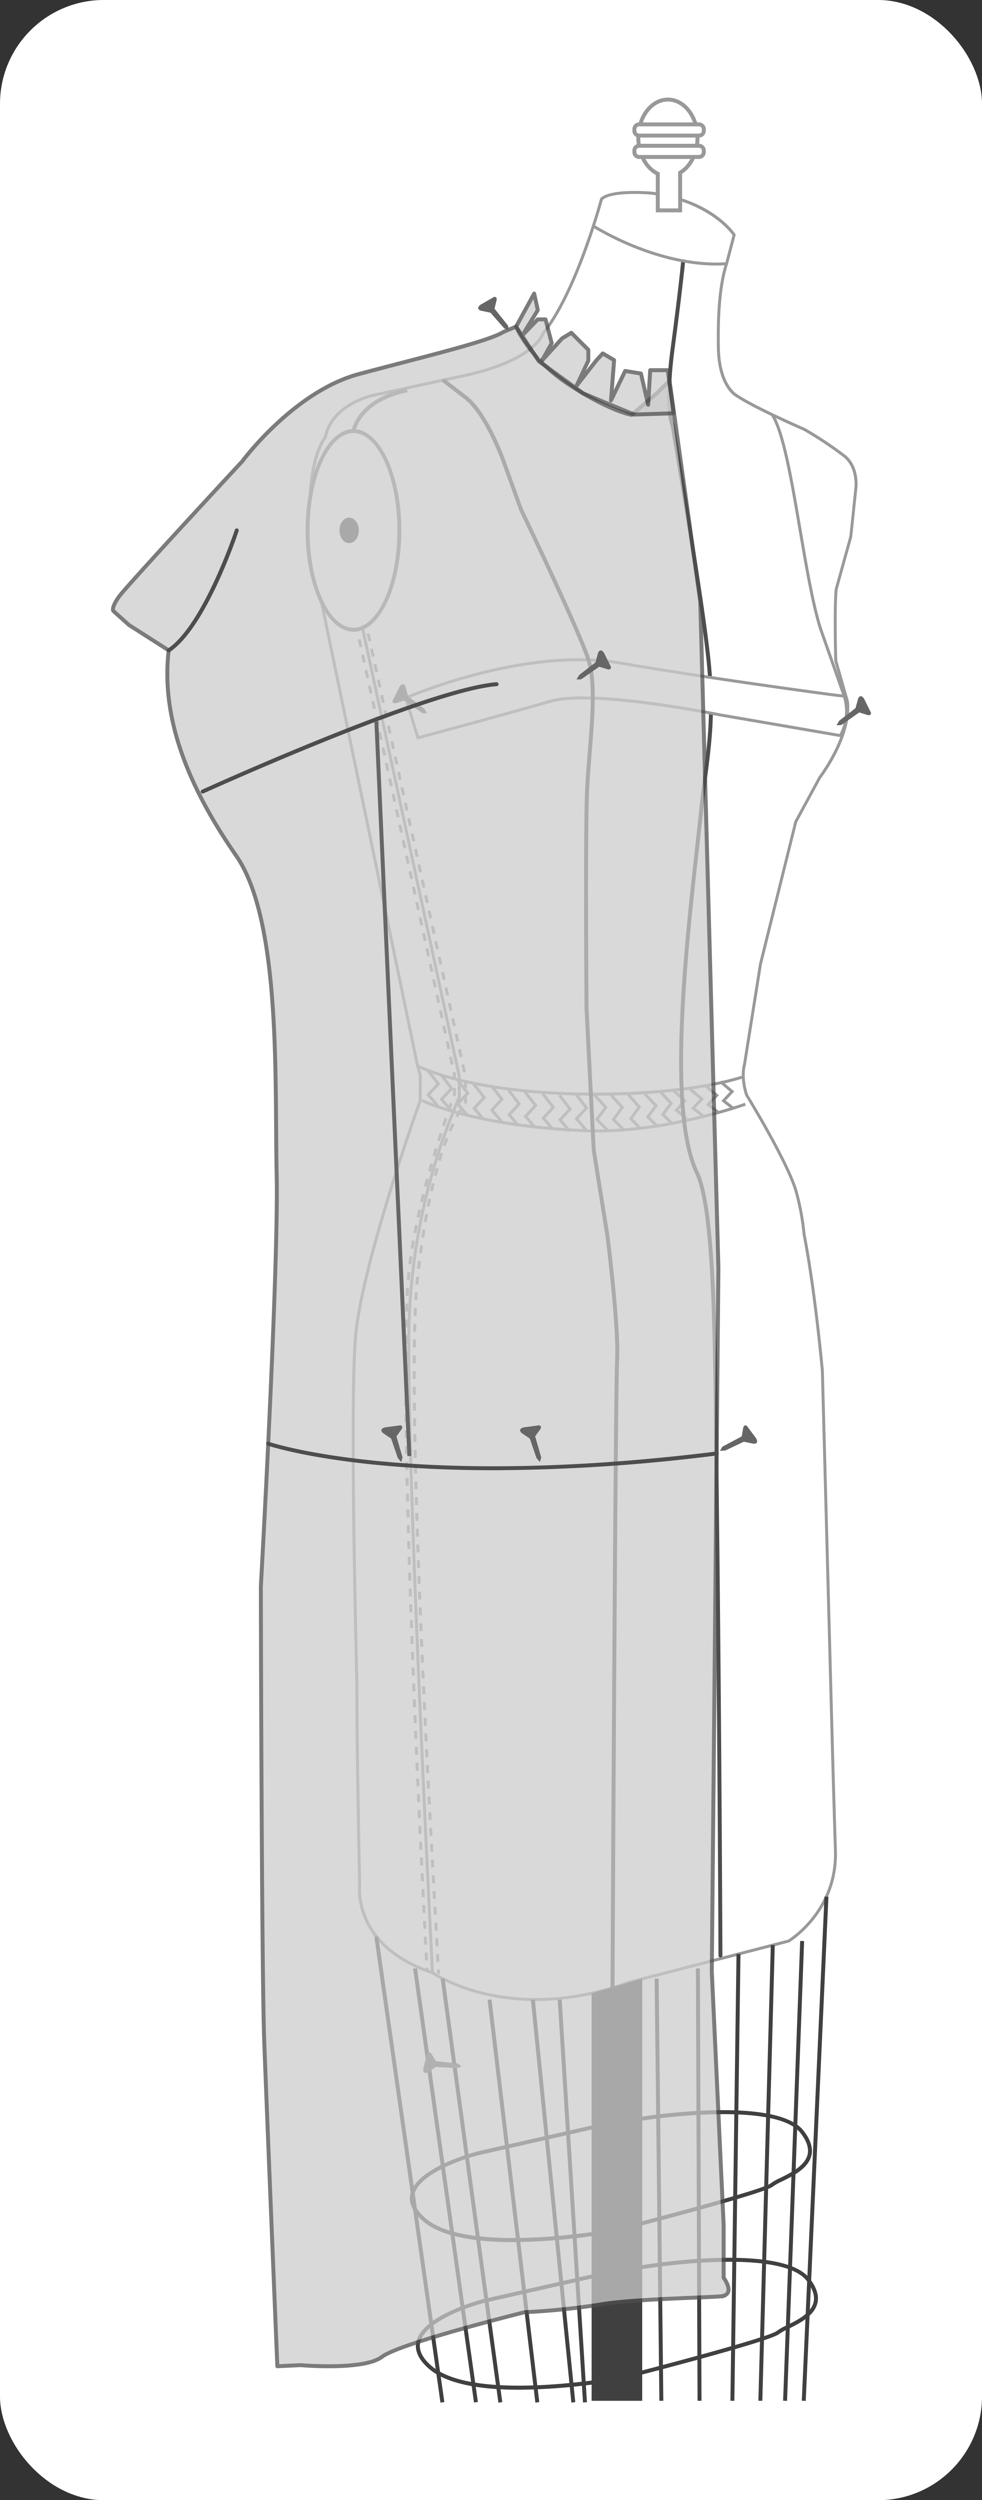 <svg xmlns="http://www.w3.org/2000/svg" width="229.731" height="584.57" viewBox="0 0 229.731 584.57">
  <rect x="0" y="0" width="229.731" height="584.57" fill="#333333" stroke="none"/>
  <g id="Grupo_56001" data-name="Grupo 56001" transform="translate(-950.115 -6983.955)">
    <rect id="Rectángulo_10030" data-name="Rectángulo 10030" width="229.731" height="584.57" rx="24.296" transform="translate(950.115 6983.955)" fill="#fff"/>
    <g id="Grupo_56000" data-name="Grupo 56000" transform="translate(976.076 7006.767)">
      <g id="Grupo_55981" data-name="Grupo 55981" transform="translate(46.199 21.836)">
        <path id="Trazado_107971" data-name="Trazado 107971" d="M1153.608,7094.28a85.221,85.221,0,0,0-9.469-6.3s-11.424-4.943-15.725-7.825c0,0-4.179-2.022-4.355-11.166s.525-15.475,1.93-19.782l1.753-6.683s-5.086-7.913-19.291-9.759c0,0-9.557-.88-11.75,1.406,0,0-5.787,21.717-13.679,31.388,0,0-1.666,6.419-19.2,10.023l-20.695,4.484s-9.557,2.023-11.048,9.848c0,0-5.787,6.242-2.631,29.453l.877,4.749,23.358,112.7.624,2.141v5.977s-13.059,36.224-15.021,54.061c-1.244,11.3-.508,53.109.2,82.217-.04,14.93.644,47.19.644,47.19s-1.944,14.157,17.039,20.432c0,0,17.536,12.548,46.01,2.252l37.323-9.652a24.481,24.481,0,0,0,10.94-21.075c-.442-14.254-.687-23.413-.688-23.479l-2.368-88.812s-1.652-18.423-4.28-31.906a58.469,58.469,0,0,0-1.966-10.386c-2.322-7.289-11.489-22.169-11.489-22.169s-1.356-3.929-.489-7.085l3.748-23.524,8.243-33.237,5.621-10.364s7.433-9.691,6.481-17.777l-2.735-9.513s-.23-8.1-.072-13.672c.038-1.2.1-2.264.178-3.082l3.39-12.191.05-.472.021-.073.64-6.016h-.016l.474-4.46S1157,7097.094,1153.608,7094.28Z" transform="translate(-1028.151 -7032.249)" fill="#fff"/>
        <path id="Trazado_107972" data-name="Trazado 107972" d="M1081.341,7455.429c-14.757,0-23.645-5.825-24.363-6.315-18.985-6.3-17.246-20.646-17.227-20.791-.01-.269-.685-32.38-.647-47.145-.761-31.408-1.412-71.183-.2-82.254,1.907-17.343,14.429-52.437,15.019-54.084v-5.864l-.61-2.093-23.365-112.726-.878-4.755c-3-22.036,1.967-28.857,2.648-29.674,1.574-7.884,11.2-10.01,11.3-10.03l20.692-4.482c17.04-3.5,18.924-9.712,18.941-9.774l.067-.13c7.754-9.5,13.554-31.042,13.613-31.258l.084-.151c2.282-2.379,11.635-1.55,12.032-1.512,14.215,1.848,19.34,9.589,19.551,9.917l.082.129-1.792,6.828c-1.461,4.487-2.086,10.921-1.918,19.689s4.121,10.841,4.161,10.86c4.264,2.855,15.6,7.769,15.71,7.819a85.839,85.839,0,0,1,9.554,6.352c3.5,2.907,2.728,7.963,2.693,8.178l-1.166,11-3.4,12.248c-.067.7-.126,1.727-.166,3-.151,5.29.053,12.957.071,13.607l2.722,9.469c.969,8.188-6.232,17.685-6.539,18.085l-5.57,10.279-8.233,33.2-3.743,23.5c-.836,3.054.462,6.879.475,6.918.059.08,9.183,14.93,11.491,22.176a58.4,58.4,0,0,1,1.98,10.451c2.6,13.319,4.264,31.73,4.28,31.915l2.37,88.834c.009.36.253,9.452.688,23.479.445,14.344-10.994,21.314-11.109,21.383l-.091.038-37.323,9.651A64.148,64.148,0,0,1,1081.341,7455.429Zm1.965-389.732c-.258.792-2.73,6.762-19.446,10.2l-20.69,4.482c-.1.021-9.351,2.071-10.781,9.574l-.018.1-.068.073c-.056.063-5.63,6.471-2.542,29.173l.874,4.731,23.356,112.69.631,2.211-.02,6.093c-.13.361-13.067,36.389-15,53.981-1.214,11.033-.562,50.774.2,82.171-.039,14.764.636,46.868.644,47.191-.022.193-1.669,14,16.8,20.108l.092.048c.174.124,17.734,12.315,45.691,2.207l37.3-9.648c.734-.46,11.149-7.238,10.729-20.74-.435-14.027-.678-23.12-.687-23.472l-2.37-88.823c-.015-.16-1.678-18.537-4.273-31.848a57.823,57.823,0,0,0-1.956-10.347c-2.281-7.165-11.361-21.943-11.453-22.093-.09-.233-1.413-4.136-.529-7.357l3.741-23.487,8.281-33.35,5.621-10.364c.1-.142,7.365-9.72,6.441-17.571l-2.737-9.543c0-.081-.229-8.171-.072-13.691.041-1.289.1-2.335.18-3.107l3.4-12.25.071-.545.588-5.574h0l.025-.384.474-4.461c.01-.066.745-4.9-2.449-7.55h0a85.7,85.7,0,0,0-9.421-6.267c-.433-.185-11.469-4.971-15.746-7.838-.136-.062-4.331-2.2-4.509-11.448-.17-8.846.466-15.354,1.946-19.9l1.707-6.508c-.717-1-6.057-7.8-18.959-9.481-2.571-.236-9.591-.469-11.395,1.243C1096.561,7035.868,1090.873,7056.372,1083.306,7065.7Z" transform="translate(-1028.123 -7032.22)" fill="#999"/>
      </g>
      <path id="Trazado_107973" data-name="Trazado 107973" d="M1097.369,7260.3c-.71,0-1.426,0-2.157-.012-27.86-.291-39.558-6.58-39.673-6.644l.336-.606c.114.062,11.688,6.267,39.344,6.556,24.484.227,36.105-3.9,36.22-3.942l.239.65C1131.565,7256.34,1120.509,7260.3,1097.369,7260.3Z" transform="translate(-983.979 -7026.938)" fill="#999"/>
      <path id="Trazado_107974" data-name="Trazado 107974" d="M1097.906,7269.553q-1.31,0-2.616-.049c-26.079-1-38.458-7.021-38.58-7.082l.309-.622c.121.061,12.388,6.02,38.3,7.01,17.975.691,36.853-6.116,37.041-6.186l.238.652C1132.415,7263.343,1115.182,7269.553,1097.906,7269.553Z" transform="translate(-984.067 -7027.594)" fill="#999"/>
      <path id="Trazado_107975" data-name="Trazado 107975" d="M1103.208,7269.139l-2.677-2.678,2.088-2.864-2.625-2.85.51-.47,3.01,3.27-2.074,2.844,2.257,2.256Z" transform="translate(-987.312 -7027.48)" fill="#999"/>
      <path id="Trazado_107976" data-name="Trazado 107976" d="M1107.391,7269.139l-2.677-2.678,2.088-2.864-2.625-2.85.51-.47,3.01,3.27-2.074,2.844,2.258,2.256Z" transform="translate(-987.625 -7027.48)" fill="#999"/>
      <path id="Trazado_107977" data-name="Trazado 107977" d="M1111.652,7268.888l-2.5-2.6,1.946-2.782-2.445-2.768.52-.459,2.807,3.176-1.933,2.764,2.1,2.19Z" transform="translate(-987.961 -7027.48)" fill="#999"/>
      <path id="Trazado_107978" data-name="Trazado 107978" d="M1115.908,7268.313l-2.5-2.46,1.938-2.611-2.416-2.576.506-.475,2.812,3-1.923,2.591,2.074,2.037Z" transform="translate(-988.281 -7027.474)" fill="#999"/>
      <path id="Trazado_107979" data-name="Trazado 107979" d="M1119.717,7267.673l-2.5-2.461,1.938-2.61-2.416-2.577.506-.475,2.813,3-1.923,2.591,2.074,2.038Z" transform="translate(-988.567 -7027.426)" fill="#999"/>
      <path id="Trazado_107980" data-name="Trazado 107980" d="M1080.794,7268.065l-2.417-2.849,2.353-2.544-2.329-2.986.547-.426,2.692,3.451-2.336,2.526,2.02,2.381Z" transform="translate(-985.691 -7027.404)" fill="#999"/>
      <path id="Trazado_107981" data-name="Trazado 107981" d="M1084.956,7268.481l-2.417-2.85,2.353-2.542-2.329-2.987.547-.426,2.691,3.451-2.336,2.525,2.02,2.381Z" transform="translate(-986.003 -7027.435)" fill="#999"/>
      <path id="Trazado_107982" data-name="Trazado 107982" d="M1089.438,7268.929l-2.417-2.849,2.353-2.544-2.329-2.986.547-.426,2.692,3.45-2.336,2.525,2.02,2.381Z" transform="translate(-986.339 -7027.469)" fill="#999"/>
      <path id="Trazado_107983" data-name="Trazado 107983" d="M1067.785,7265.329l-2.417-2.85,2.353-2.543-2.329-2.986.547-.426,2.691,3.451-2.336,2.525,2.02,2.381Z" transform="translate(-984.716 -7027.199)" fill="#999"/>
      <path id="Trazado_107984" data-name="Trazado 107984" d="M1063.711,7264.159l-2.417-2.849,2.353-2.544-2.329-2.986.547-.427,2.691,3.451-2.336,2.526,2.02,2.381Z" transform="translate(-984.411 -7027.111)" fill="#999"/>
      <path id="Trazado_107985" data-name="Trazado 107985" d="M1060.349,7263.012l-2.417-2.849,2.353-2.543-2.329-2.986.547-.427,2.692,3.451-2.336,2.525,2.02,2.381Z" transform="translate(-984.159 -7027.025)" fill="#999"/>
      <path id="Trazado_107986" data-name="Trazado 107986" d="M1071.947,7266.443l-2.417-2.849,2.353-2.543-2.329-2.986.547-.426,2.691,3.451-2.336,2.525,2.02,2.381Z" transform="translate(-985.028 -7027.282)" fill="#999"/>
      <path id="Trazado_107987" data-name="Trazado 107987" d="M1076.429,7266.892l-2.417-2.85,2.353-2.543-2.329-2.987.547-.426,2.692,3.451-2.336,2.526,2.02,2.381Z" transform="translate(-985.364 -7027.316)" fill="#999"/>
      <path id="Trazado_107988" data-name="Trazado 107988" d="M1093.68,7269.353l-2.417-2.849,2.353-2.544-2.329-2.987.547-.426,2.691,3.45-2.336,2.526,2.019,2.381Z" transform="translate(-986.657 -7027.5)" fill="#999"/>
      <path id="Trazado_107989" data-name="Trazado 107989" d="M1097.833,7269.085l-2.417-2.849,2.353-2.543-2.329-2.987.547-.426,2.691,3.451-2.336,2.525,2.02,2.381Z" transform="translate(-986.968 -7027.48)" fill="#999"/>
      <path id="Trazado_107990" data-name="Trazado 107990" d="M1127.524,7265.823l-2.683-2.1,2.021-2.165-2.445-2.073.449-.529,3,2.545-2,2.143,2.085,1.629Z" transform="translate(-989.143 -7027.381)" fill="#999"/>
      <path id="Trazado_107991" data-name="Trazado 107991" d="M1131.313,7264.894l-2.682-2.1,2.021-2.164-2.445-2.073.449-.529,3,2.544-2,2.143,2.085,1.628Z" transform="translate(-989.427 -7027.312)" fill="#999"/>
      <path id="Trazado_107992" data-name="Trazado 107992" d="M1135.185,7263.936l-2.683-2.1,2.021-2.164-2.445-2.073.449-.53,3,2.545-2,2.143,2.085,1.627Z" transform="translate(-989.717 -7027.24)" fill="#999"/>
      <path id="Trazado_107993" data-name="Trazado 107993" d="M1123.191,7266.367l-2.556-2.145,1.937-2.229-2.359-2.149.467-.513,2.861,2.606-1.919,2.207,2.016,1.691Z" transform="translate(-988.827 -7027.409)" fill="#999"/>
      <path id="Trazado_107994" data-name="Trazado 107994" d="M1057.646,7456.44c-.063-1.217-6.275-122.141-5.471-151.895a145.224,145.224,0,0,1,11.743-52.9v-4.769l-24.37-112.836.678-.146,24.378,112.909.007,5-.034.071a144.168,144.168,0,0,0-11.709,52.686c-.8,29.729,5.407,150.624,5.47,151.841Z" transform="translate(-982.781 -7018.006)" fill="#999"/>
      <g id="Grupo_55982" data-name="Grupo 55982" transform="translate(55.577 116.615)">
        <rect id="Rectángulo_10031" data-name="Rectángulo 10031" width="0.694" height="0.925" transform="translate(0 0.148) rotate(-12.325)" fill="#999"/>
        <path id="Trazado_107995" data-name="Trazado 107995" d="M1056.21,7453.87l-.1-1.853.693-.036.1,1.853Zm-.2-3.707-.1-1.852.693-.036.1,1.852Zm-.193-3.7-.094-1.851.693-.035.094,1.85Zm-.188-3.7-.093-1.851.693-.034.094,1.851Zm-.186-3.7-.093-1.85.693-.034.093,1.85Zm-.183-3.7-.092-1.85.693-.034.092,1.85Zm-.181-3.7-.089-1.85.693-.034.089,1.85Zm-.178-3.7-.088-1.85.693-.033.088,1.85Zm-.176-3.7-.087-1.85.693-.032.087,1.85Zm-.173-3.7-.085-1.85.693-.032.085,1.85Zm-.17-3.7L1054.3,7415l.693-.03.084,1.849Zm-.167-3.7-.083-1.851.693-.03.083,1.849Zm-.166-3.7-.081-1.85.693-.03.081,1.85Zm-.162-3.7-.08-1.851.693-.029.079,1.85Zm-.16-3.7-.079-1.85.693-.028.079,1.85Zm-.156-3.7-.077-1.85.693-.028.077,1.85Zm-.153-3.7-.076-1.85.693-.028.076,1.851Zm-.15-3.7-.074-1.851.693-.026.074,1.85Zm-.147-3.7-.073-1.851.693-.027.073,1.851Zm-.144-3.7-.07-1.851.693-.026.07,1.851Zm-.14-3.7-.068-1.85.693-.025.068,1.85Zm-.137-3.7-.066-1.85.694-.025.066,1.85Zm-.131-3.707-.065-1.854.694-.024.064,1.855Zm-.128-3.708-.063-1.851.694-.024.063,1.851Zm-.124-3.7-.06-1.848.694-.022.06,1.847Zm-.118-3.692-.057-1.844.694-.021.057,1.844Zm-.113-3.7-.055-1.852.694-.02.055,1.85Zm-.108-3.7-.052-1.851.694-.019.052,1.851Zm-.1-3.7-.049-1.851.694-.019.049,1.851Zm-.1-3.7-.045-1.852.694-.017.045,1.85Zm-.088-3.7-.042-1.852.694-.015.042,1.85Zm-.081-3.7-.038-1.852.694-.014.038,1.852Zm-.073-3.7-.033-1.853.694-.011.033,1.852Zm-.064-3.7-.027-1.853.694-.01.027,1.851Zm-.053-3.7-.022-1.853.694-.008.022,1.851Zm-.041-3.7-.015-1.853.694-.006.015,1.851Zm-.027-3.706-.008-1.853.694,0,.008,1.851Zm.682-3.7h-.694l0-1.853.694,0Zm.007-3.7-.694,0,.012-1.852.694.005Zm.031-3.7-.694-.006.026-1.853.694.01Zm.059-3.7-.694-.013q.019-.946.043-1.853l.694.018Q1052.157,7304.871,1052.137,7305.812Zm.1-3.7-.694-.021q.031-.95.067-1.852l.693.027Q1052.264,7301.169,1052.235,7302.116Zm.146-3.691-.693-.034q.047-.96.1-1.852l.693.042Q1052.427,7297.468,1052.381,7298.425Zm.233-3.683-.691-.058c.051-.612.11-1.23.176-1.851l.69.072Q1052.69,7293.831,1052.614,7294.742Zm.388-3.668-.688-.086c.078-.611.16-1.226.25-1.842l.686.1Q1053.118,7290.162,1053,7291.073Zm.528-3.655-.685-.11q.148-.914.311-1.831l.683.121Q1053.677,7286.509,1053.53,7287.418Zm.643-3.641-.681-.13q.174-.911.361-1.821l.679.139C1054.409,7282.567,1054.288,7283.173,1054.173,7283.777Zm.74-3.619-.678-.148q.2-.907.4-1.807l.676.156Q1055.109,7279.253,1054.913,7280.158Zm.823-3.6-.674-.163q.218-.907.442-1.8l.672.168Q1055.954,7275.654,1055.736,7276.559Zm.9-3.588-.672-.175q.236-.906.476-1.793l.669.181Q1056.87,7272.066,1056.635,7272.971Zm.964-3.57-.669-.188q.254-.907.507-1.784l.667.191Q1057.852,7268.5,1057.6,7269.4Zm1.024-3.556-.664-.2q.269-.908.535-1.778l.663.2Q1058.893,7264.938,1058.623,7265.845Zm1.081-3.54-.661-.208q.287-.913.562-1.769l.66.214Q1059.991,7261.394,1059.7,7262.305Zm1.137-3.523-.659-.216c.2-.619.4-1.208.589-1.761l.657.222Q1061.147,7257.854,1060.84,7258.782Zm1.19-3.507-.655-.228c.23-.661.438-1.248.619-1.752l.654.235C1062.467,7254.032,1062.259,7254.617,1062.03,7255.275Zm1.254-3.486-.65-.243.11-.292v-1.417h.694l-.023,1.6Zm.154-3.8h-.694v-1.246l-.121-.517.678-.148.129.591Zm-1.21-3.572-.4-1.807.678-.148.395,1.808Zm-.791-3.615-.395-1.808.677-.148.395,1.808Zm-.791-3.615-.4-1.808.677-.149.395,1.809Zm-.791-3.615-.4-1.81.678-.148.4,1.808Zm-.791-3.617-.4-1.808.678-.147.4,1.807Zm-.79-3.615-.395-1.807.677-.148.4,1.808Zm-.791-3.615-.395-1.808.677-.148.4,1.808Zm-.79-3.616-.4-1.808.678-.147.395,1.807Zm-.791-3.615-.4-1.809.678-.148.395,1.808Zm-.791-3.616-.4-1.808.677-.148.395,1.808Zm-.791-3.615-.4-1.808.677-.148.4,1.809Zm-.79-3.616-.4-1.808.677-.148.4,1.808Zm-.791-3.615-.4-1.808.678-.147.4,1.807Zm-.791-3.615-.4-1.809.678-.148.4,1.808Zm-.791-3.617-.4-1.808.677-.148.4,1.808Zm-.79-3.615-.4-1.807.677-.148.4,1.808Zm-.791-3.615-.4-1.808.678-.148.4,1.808Zm-.791-3.615-.4-1.809.678-.147.4,1.808Zm-.791-3.616-.4-1.808.677-.149.4,1.808Zm-.79-3.616-.4-1.808.677-.148.4,1.808Zm-.791-3.615-.4-1.808.678-.148.4,1.808Zm-.791-3.616-.4-1.808.678-.148.4,1.808Zm-.791-3.615-.4-1.808.677-.148.4,1.807Zm-.791-3.615-.4-1.807.677-.149.4,1.808Zm-.79-3.616-.4-1.809.677-.148.4,1.809Zm-.791-3.616-.4-1.808.677-.148.4,1.808Zm-.791-3.615-.4-1.808.677-.148.4,1.808Zm-.791-3.615-.395-1.808.677-.148.4,1.807Zm-.79-3.616-.4-1.807.677-.149.4,1.808Zm-.791-3.616-.4-1.808.677-.148.395,1.808Z" transform="translate(-1038.31 -7134.9)" fill="#999"/>
        <rect id="Rectángulo_10032" data-name="Rectángulo 10032" width="0.694" height="0.921" transform="translate(17.99 320.659) rotate(-3.093)" fill="#999"/>
      </g>
      <g id="Grupo_55983" data-name="Grupo 55983" transform="translate(57.645 115.362)">
        <rect id="Rectángulo_10033" data-name="Rectángulo 10033" width="0.694" height="0.925" transform="matrix(0.977, -0.214, 0.214, 0.977, 0, 0.149)" fill="#999"/>
        <path id="Trazado_107996" data-name="Trazado 107996" d="M1059.049,7454.127l-.1-1.846.693-.038.1,1.846Zm-.2-3.69-.1-1.843.693-.04.1,1.843Zm-.207-3.686-.1-1.842.693-.04.1,1.842Zm-.207-3.686-.1-1.843.693-.038.1,1.84Zm-.206-3.685-.1-1.841.693-.038.1,1.841Zm-.2-3.682-.1-1.841.693-.039.1,1.843Zm-.2-3.683-.1-1.841.693-.038.1,1.841Zm-.2-3.683-.1-1.842.694-.038.1,1.841Zm-.2-3.685-.1-1.842.693-.036.1,1.84Zm-.2-3.682-.1-1.842.693-.036.1,1.842Zm-.193-3.683-.1-1.841.693-.036.1,1.841Zm-.191-3.682-.1-1.841.693-.036.1,1.841Zm-.189-3.682-.093-1.843.693-.034.094,1.842Zm-.185-3.685-.092-1.84.693-.035.092,1.841Zm-.183-3.682-.09-1.841.693-.035.09,1.842Zm-.18-3.683-.088-1.842.693-.033.088,1.841Zm-.177-3.683-.086-1.842.693-.033.086,1.843Zm-.172-3.683-.085-1.842.693-.032.085,1.841Zm-.168-3.684-.084-1.843.693-.031.084,1.841Zm-.167-3.684-.081-1.842.693-.03.081,1.841Zm-.162-3.685-.08-1.841.693-.028.08,1.841Zm-.157-3.683-.077-1.843.693-.029.077,1.842Zm-.154-3.69-.075-1.848.693-.027.075,1.846Zm-.148-3.69-.073-1.844.693-.027.073,1.842Zm-.143-3.685-.068-1.773.69-.092.07,1.838Zm-.139-3.676-.067-1.836.694-.025.067,1.836Zm-.131-3.678-.065-1.844.694-.023.064,1.841Zm-.128-3.685-.06-1.844.694-.021.06,1.842Zm-.119-3.686-.057-1.842.694-.022.057,1.842Zm-.112-3.685-.054-1.844.694-.02.054,1.842Zm-.105-3.686-.049-1.844.694-.019.049,1.842Zm-.1-3.687-.044-1.844.694-.016.044,1.842Zm-.086-3.687-.04-1.844.694-.014.04,1.842Zm-.076-3.687-.034-1.844.694-.013.034,1.844Zm-.065-3.687-.028-1.844.694-.01.028,1.843Zm-.051-3.689-.019-1.844.694-.007.019,1.845Zm-.036-3.689-.01-1.845.694,0,.01,1.842Zm-.017-3.688v-1.846l.694,0v1.841Zm.7-3.685-.694,0,.012-1.844.694.005Zm.031-3.683-.694-.007q.011-.938.027-1.846l.694.013Q1054.233,7309.49,1054.222,7310.425Zm.063-3.683-.694-.014q.021-.939.046-1.844l.694.02Q1054.3,7305.807,1054.285,7306.743Zm.1-3.677-.694-.025q.035-.946.074-1.844l.693.031Q1054.422,7302.121,1054.389,7303.065Zm.163-3.675-.693-.038q.053-.955.113-1.844l.693.047Q1054.6,7298.44,1054.552,7299.39Zm.252-3.665-.691-.059q.079-.923.168-1.751l.621-.014.079.011C1054.913,7294.537,1054.857,7295.116,1054.8,7295.725Zm.385-3.652-.689-.082q.108-.929.222-1.832l.688.086Q1055.3,7291.146,1055.189,7292.073Zm.458-3.65-.688-.092q.125-.929.254-1.828l.686.1Q1055.771,7287.5,1055.647,7288.423Zm.522-3.642-.686-.1q.142-.927.289-1.822l.684.112Q1056.311,7283.858,1056.169,7284.781Zm.595-3.628-.684-.119q.162-.927.328-1.815l.683.125Q1056.925,7280.232,1056.764,7281.153Zm.674-3.612-.681-.135q.185-.926.372-1.809l.678.145Q1057.621,7276.622,1057.438,7277.541Zm.764-3.594-.677-.154q.21-.924.423-1.8l.673.164Q1058.41,7273.029,1058.2,7273.947Zm.868-3.567-.671-.174q.239-.923.481-1.785l.668.188Q1059.308,7269.465,1059.07,7270.38Zm.99-3.533-.664-.2q.277-.918.553-1.764l.659.215Q1060.336,7265.935,1060.06,7266.848Zm1.137-3.485-.654-.231q.325-.919.641-1.736l.647.25Q1061.518,7262.454,1061.2,7263.363Zm1.32-3.413-.638-.27q.391-.923.758-1.694l.627.3C1063.023,7258.791,1062.774,7259.344,1062.517,7259.95Zm1.566-3.3-.611-.329c.312-.58.626-1.122.937-1.612l.586.371C1064.693,7255.56,1064.386,7256.088,1064.083,7256.654Zm2-3.062-.325-.242h-.27v-1.762h.694v1.9Zm.1-3.846h-.694V7247.9h.694Zm-.917-3.585-.4-1.8.678-.148.4,1.8Zm-.791-3.6-.4-1.8.678-.148.4,1.8Zm-.791-3.6-.4-1.8.678-.147.4,1.8Zm-.791-3.6-.4-1.8.678-.148.4,1.8Zm-.791-3.6-.4-1.8.677-.148.4,1.8Zm-.791-3.6-.4-1.8.677-.148.4,1.8Zm-.791-3.6-.4-1.8.677-.148.4,1.8Zm-.792-3.6-.4-1.8.677-.149.4,1.8Zm-.791-3.6-.4-1.8.677-.148.4,1.8Zm-.791-3.6-.4-1.8.677-.147.4,1.8Zm-.791-3.6-.4-1.8.677-.149.4,1.8Zm-.791-3.6-.4-1.8.677-.148.4,1.8Zm-.791-3.6-.4-1.8.677-.148.4,1.8Zm-.791-3.6-.395-1.8.677-.147.395,1.8Zm-.791-3.6-.395-1.8.677-.148.4,1.8Zm-.791-3.6-.4-1.8.677-.148.395,1.8Zm-.791-3.6-.4-1.8.678-.148.4,1.8Zm-.791-3.6-.4-1.8.678-.148.395,1.8Zm-.791-3.6-.4-1.8.678-.149.4,1.8Zm-.792-3.6-.4-1.8.678-.148.4,1.8Zm-.791-3.6-.395-1.8.678-.148.4,1.8Zm-.791-3.6-.4-1.8.678-.148.4,1.8Zm-.791-3.6-.395-1.8.677-.148.4,1.8Zm-.79-3.6-.4-1.8.677-.148.4,1.8Zm-.791-3.6-.4-1.8.677-.148.4,1.8Zm-.792-3.6-.4-1.8.677-.148.4,1.8Zm-.791-3.6-.4-1.8.677-.149.4,1.8Zm-.791-3.6-.4-1.8.677-.148.4,1.8Zm-.791-3.6-.4-1.8.678-.148.4,1.8Zm-.791-3.6-.4-1.8.678-.148.4,1.8Zm-.791-3.6-.4-1.8.678-.148.4,1.8Z" transform="translate(-1040.544 -7133.545)" fill="#999"/>
        <path id="Trazado_107997" data-name="Trazado 107997" d="M1061.229,7482.939l-.252-.24-.344-.035c0-.073-.008-.368-.033-.868l.693-.034C1061.345,7482.817,1061.345,7482.817,1061.229,7482.939Z" transform="translate(-1042.003 -7159.445)" fill="#999"/>
      </g>
      <path id="Trazado_107998" data-name="Trazado 107998" d="M1131.308,7446.566a.463.463,0,0,1-.463-.46c0-.531-.217-53.665-.8-102.5-.048-4.018-.089-8.012-.129-11.951-.329-32.272-.613-60.142-4.56-68.461-6.866-14.476-2.622-52.493.187-77.653.289-2.59.562-5.034.8-7.291.306-2.848.628-5.369.939-7.809,1.068-8.382,1.912-15,.882-26.055-1.292-13.858-8.2-54.173-8.494-55.886-.237-.58-1.77-4.993-.012-18.209,1.838-13.825,2.456-20.311,2.462-20.374a.463.463,0,0,1,.922.086c-.007.064-.625,6.563-2.466,20.408-1.809,13.6-.056,17.726-.037,17.766a.485.485,0,0,1,.034.113c.072.418,7.2,41.887,8.513,56.009,1.04,11.152.19,17.818-.885,26.258-.311,2.435-.632,4.953-.936,7.792-.243,2.257-.516,4.7-.806,7.295-2.8,25.054-7.023,62.916-.27,77.153,4.033,8.5,4.319,36.467,4.649,68.849.04,3.937.08,7.93.129,11.949.587,48.837.8,101.975.8,102.505a.463.463,0,0,1-.461.464Z" transform="translate(-988.723 -7011.68)" fill="#4d4d4d"/>
      <path id="Trazado_107999" data-name="Trazado 107999" d="M1111.57,7539.25l-11.835,2.484v-54.242l11.835-3.425Z" transform="translate(-987.292 -7044.256)" fill="#404040"/>
      <path id="Trazado_108000" data-name="Trazado 108000" d="M1111.57,7586.618v-51.3l-11.835,3.425v47.878Z" transform="translate(-987.292 -7048.097)" fill="#404040"/>
      <rect id="Rectángulo_10034" data-name="Rectángulo 10034" width="0.925" height="109.991" transform="translate(61.618 430.049) rotate(-8.081)" fill="#404040"/>
      <rect id="Rectángulo_10035" data-name="Rectángulo 10035" width="0.925" height="102.451" transform="matrix(0.99, -0.139, 0.139, 0.99, 70.683, 437.497)" fill="#404040"/>
      <rect id="Rectángulo_10036" data-name="Rectángulo 10036" width="0.925" height="99.982" transform="matrix(0.991, -0.135, 0.135, 0.991, 77.132, 439.873)" fill="#404040"/>
      <rect id="Rectángulo_10037" data-name="Rectángulo 10037" width="0.925" height="94.819" transform="translate(88.104 444.779) rotate(-6.769)" fill="#404040"/>
      <rect id="Rectángulo_10038" data-name="Rectángulo 10038" width="0.925" height="94.635" transform="matrix(0.995, -0.1, 0.1, 0.995, 98.239, 444.771)" fill="#404040"/>
      <rect id="Rectángulo_10039" data-name="Rectángulo 10039" width="0.925" height="94.343" transform="translate(104.511 444.754) rotate(-3.595)" fill="#404040"/>
      <rect id="Rectángulo_10040" data-name="Rectángulo 10040" width="0.925" height="98.716" transform="translate(127.194 439.816) rotate(-0.639)" fill="#404040"/>
      <rect id="Rectángulo_10041" data-name="Rectángulo 10041" width="0.925" height="101.089" transform="translate(136.847 437.434) rotate(-0.214)" fill="#404040"/>
      <rect id="Rectángulo_10042" data-name="Rectángulo 10042" width="104.469" height="0.925" transform="translate(144.914 538.514) rotate(-89.217)" fill="#404040"/>
      <rect id="Rectángulo_10043" data-name="Rectángulo 10043" width="106.581" height="0.925" transform="translate(151.453 538.507) rotate(-88.434)" fill="#404040"/>
      <rect id="Rectángulo_10044" data-name="Rectángulo 10044" width="107.578" height="0.925" transform="translate(157.24 538.503) rotate(-87.873)" fill="#404040"/>
      <rect id="Rectángulo_10045" data-name="Rectángulo 10045" width="117.993" height="0.925" transform="matrix(0.045, -0.999, 0.999, 0.045, 161.609, 538.5)" fill="#404040"/>
      <path id="Trazado_108001" data-name="Trazado 108001" d="M1077.973,7548.171c-8.366,0-16.776-1.111-21.149-4.9-2.469-2.142-3.448-4.321-2.908-6.478,1.59-6.36,15.915-9.895,16.059-9.927,2.978-.679,31.372-7.105,31.372-7.105l.039-.007,7.4-1.018c1.249-.2,30.82-4.695,37.109,3.391,1.612,2.073,2.227,4.01,1.826,5.753-.7,3.061-4.257,4.811-6.851,6.088a12.677,12.677,0,0,0-2.12,1.182c-2.112,1.787-33.6,9.876-37.186,10.794A144.73,144.73,0,0,1,1077.973,7548.171Zm23.558-27.508c-.834.189-28.419,6.434-31.35,7.1s-14.1,4.189-15.368,9.25c-.449,1.791.433,3.66,2.617,5.555,10.013,8.684,43.6,2.533,43.934,2.47,13.962-3.572,35.313-9.349,36.788-10.6a12.719,12.719,0,0,1,2.31-1.305c2.427-1.2,5.752-2.833,6.357-5.465.336-1.46-.221-3.136-1.654-4.98-5.958-7.659-35.942-3.091-36.244-3.043Z" transform="translate(-983.847 -7046.748)" fill="#404040"/>
      <path id="Trazado_108002" data-name="Trazado 108002" d="M1079.488,7585.485c-8.365,0-16.776-1.11-21.148-4.9-2.47-2.142-3.449-4.321-2.909-6.478,1.591-6.359,15.916-9.895,16.06-9.926,2.976-.68,31.372-7.105,31.372-7.105l.039-.006,7.4-1.021c1.248-.193,30.819-4.694,37.108,3.392,1.612,2.073,2.226,4.009,1.826,5.753-.7,3.061-4.257,4.812-6.851,6.09a12.716,12.716,0,0,0-2.12,1.182c-2.112,1.787-33.6,9.876-37.186,10.793A144.673,144.673,0,0,1,1079.488,7585.485Zm23.558-27.507c-.834.189-28.419,6.432-31.35,7.1s-14.1,4.19-15.369,9.25c-.448,1.791.433,3.66,2.618,5.555,10.01,8.681,43.6,2.533,43.933,2.469,13.962-3.572,35.313-9.348,36.788-10.6a12.772,12.772,0,0,1,2.309-1.305c2.428-1.2,5.753-2.833,6.358-5.466.336-1.461-.22-3.136-1.654-4.98-5.956-7.656-35.941-3.09-36.244-3.044Z" transform="translate(-983.96 -7049.545)" fill="#404040"/>
      <g id="Grupo_55984" data-name="Grupo 55984" transform="translate(68.541 131.099)">
        <path id="Trazado_108003" data-name="Trazado 108003" d="M1154.412,7168.447l-28.1-4.83s-29.877-6.064-39.687-3.21-31.036,8.562-31.036,8.562l-2.854-9.325s27.29-12.079,50.21-8.154,50.21,7.491,50.21,7.491l2.152.237A11.856,11.856,0,0,1,1154.412,7168.447Z" transform="translate(-1052.31 -7150.365)" fill="#fff"/>
        <path id="Trazado_108004" data-name="Trazado 108004" d="M1055.318,7169.363l-3.042-9.939.281-.125c.274-.121,27.649-12.079,50.409-8.179,22.651,3.878,49.924,7.454,50.2,7.489l2.358.26.075.2a12.088,12.088,0,0,1-.917,9.52l-.12.212-28.343-4.871c-.309-.062-29.916-6.021-39.531-3.218-9.7,2.822-30.832,8.506-31.043,8.563Zm-2.2-9.551,2.664,8.708c2.71-.73,21.671-5.844,30.706-8.474,9.78-2.844,38.629,2.956,39.852,3.2l27.851,4.785a11.622,11.622,0,0,0,.815-8.525l-1.929-.212c-.279-.037-27.566-3.614-50.23-7.5C1081.532,7148.158,1056.079,7158.558,1053.12,7159.812Z" transform="translate(-1052.276 -7150.338)" fill="#999"/>
      </g>
      <g id="Grupo_55985" data-name="Grupo 55985" transform="translate(169.729 139.952)">
        <path id="Trazado_108005" data-name="Trazado 108005" d="M1162.787,7166.663l4.2-2.94,1.94.6s.822.276.822-.512l-1.6-3.239s-.78-1.388-1.414-.135l-.63,2.284-3.817,2.948-.618,1.06Z" transform="translate(-1161.663 -7159.908)" fill="#666"/>
      </g>
      <g id="Grupo_55986" data-name="Grupo 55986" transform="translate(65.868 137.162)">
        <path id="Trazado_108006" data-name="Trazado 108006" d="M1056.344,7163.647l-4.2-2.94-1.94.6s-.822.275-.822-.513l1.6-3.24s.78-1.387,1.413-.134l.63,2.284,3.818,2.949.618,1.059Z" transform="translate(-1049.386 -7156.892)" fill="#666"/>
      </g>
      <path id="Trazado_108007" data-name="Trazado 108007" d="M1128.922,7050.309c-14.872,0-28.669-8.782-28.813-8.875l.375-.584c.15.1,15.1,9.6,30.531,8.7l.041.692C1130.344,7050.289,1129.631,7050.309,1128.922,7050.309Z" transform="translate(-987.32 -7011.031)" fill="#999"/>
      <g id="Grupo_55990" data-name="Grupo 55990" transform="translate(121.985)">
        <g id="Grupo_55987" data-name="Grupo 55987" transform="translate(0.917)">
          <path id="Trazado_108008" data-name="Trazado 108008" d="M1125.39,7018.067c0-4.944-3.1-8.953-6.924-8.953s-6.925,4.008-6.925,8.953c0,3.867,1.9,7.15,4.555,8.4v8.56h5.232v-8.818C1123.722,7024.8,1125.39,7021.69,1125.39,7018.067Z" transform="translate(-1111.078 -7008.652)" fill="#fff"/>
          <path id="Trazado_108009" data-name="Trazado 108009" d="M1121.752,7035.457H1115.6v-8.738c-2.735-1.446-4.555-4.893-4.555-8.688,0-5.191,3.313-9.415,7.387-9.415s7.386,4.224,7.386,9.415c0,3.548-1.586,6.812-4.063,8.4Zm-5.231-.925h4.306v-8.621l.229-.133c2.329-1.372,3.834-4.413,3.834-7.747,0-4.682-2.9-8.49-6.461-8.49s-6.462,3.808-6.462,8.49c0,3.566,1.724,6.775,4.289,7.984l.266.125Z" transform="translate(-1111.041 -7008.615)" fill="#999"/>
        </g>
        <g id="Grupo_55988" data-name="Grupo 55988" transform="translate(0 10.807)">
          <rect id="Rectángulo_10046" data-name="Rectángulo 10046" width="16.238" height="2.617" rx="1.209" transform="translate(0.463 0.462)" fill="#fff"/>
          <path id="Trazado_108010" data-name="Trazado 108010" d="M1125.633,7023.84h-14a1.583,1.583,0,0,1-1.581-1.581v-.381a1.582,1.582,0,0,1,1.581-1.58h14a1.581,1.581,0,0,1,1.58,1.58v.381A1.582,1.582,0,0,1,1125.633,7023.84Zm-14-2.617a.656.656,0,0,0-.656.655v.381a.657.657,0,0,0,.656.656h14a.657.657,0,0,0,.655-.656v-.381a.656.656,0,0,0-.655-.655Z" transform="translate(-1110.05 -7020.298)" fill="#999"/>
        </g>
        <g id="Grupo_55989" data-name="Grupo 55989" transform="translate(0 5.809)">
          <rect id="Rectángulo_10047" data-name="Rectángulo 10047" width="16.238" height="2.617" rx="1.209" transform="translate(0.463 0.463)" fill="#fff"/>
          <path id="Trazado_108011" data-name="Trazado 108011" d="M1125.633,7018.438h-14a1.582,1.582,0,0,1-1.581-1.581v-.381a1.583,1.583,0,0,1,1.581-1.581h14a1.582,1.582,0,0,1,1.58,1.581v.381A1.582,1.582,0,0,1,1125.633,7018.438Zm-14-2.618a.657.657,0,0,0-.656.656v.381a.657.657,0,0,0,.656.656h14a.657.657,0,0,0,.655-.656v-.381a.657.657,0,0,0-.655-.656Z" transform="translate(-1110.05 -7014.895)" fill="#999"/>
        </g>
      </g>
      <g id="Grupo_55991" data-name="Grupo 55991" transform="translate(45.525 77.509)">
        <ellipse id="Elipse_4334" data-name="Elipse 4334" cx="10.738" cy="23.227" rx="10.738" ry="23.227" transform="translate(0.462 0.463)" fill="#fff"/>
        <path id="Trazado_108012" data-name="Trazado 108012" d="M1038.6,7139.784c-6.177,0-11.2-10.627-11.2-23.688s5.025-23.69,11.2-23.69,11.2,10.627,11.2,23.69S1044.771,7139.784,1038.6,7139.784Zm0-46.453c-5.667,0-10.276,10.211-10.276,22.765s4.609,22.763,10.276,22.763,10.275-10.211,10.275-22.763S1044.261,7093.331,1038.6,7093.331Z" transform="translate(-1027.394 -7092.405)" fill="gray"/>
      </g>
      <ellipse id="Elipse_4335" data-name="Elipse 4335" cx="2.262" cy="2.976" rx="2.262" ry="2.976" transform="translate(53.46 98.223)" fill="#454545"/>
      <path id="Trazado_108013" data-name="Trazado 108013" d="M1039.921,7092.177l-.911-.16c.054-.308,1.444-7.565,12.933-9.906l.185.907C1041.292,7085.225,1039.972,7091.894,1039.921,7092.177Z" transform="translate(-982.74 -7014.125)" fill="gray"/>
      <g id="Grupo_55992" data-name="Grupo 55992" transform="translate(73.055 457.01)">
        <path id="Trazado_108014" data-name="Trazado 108014" d="M1065.232,7505.3l-5.1-.535-1.072-1.723s-.44-.748-.958-.153l-.916,3.5s-.322,1.559.979,1.029l1.974-1.311,4.816.28,1.162-.394Z" transform="translate(-1057.156 -7502.659)" fill="#666"/>
      </g>
      <path id="Trazado_108015" data-name="Trazado 108015" d="M1101.785,7456.229h0a.463.463,0,0,1-.461-.465c.007-1.389.68-138.884,1.081-146.767.4-7.833-2.238-28.667-2.265-28.876l-3.2-20.015L1095.249,7227c0-.422-.316-40.3.12-50.793.123-2.938.379-6.131.628-9.219.651-8.094,1.324-16.463-.285-21.46-2.225-6.913-15.607-34.78-15.742-35.061l-4.04-11.144c-.041-.116-3.97-11.181-8.823-14.913l-5.02-3.861a.463.463,0,0,1,.564-.733l5.019,3.861c5.071,3.9,8.967,14.87,9.131,15.335l4.02,11.1c.534,1.105,13.526,28.163,15.772,35.136,1.664,5.17.983,13.634.326,21.818-.248,3.078-.5,6.262-.626,9.182-.436,10.475-.123,50.327-.12,50.727l1.683,33.041,3.2,19.98c.029.224,2.674,21.141,2.273,29.054-.4,7.862-1.072,145.336-1.079,146.724A.463.463,0,0,1,1101.785,7456.229Z" transform="translate(-984.457 -7013.945)" fill="#4d4d4d"/>
      <g id="Grupo_55993" data-name="Grupo 55993" transform="translate(0 53.09)" opacity="0.74">
        <path id="Trazado_108016" data-name="Trazado 108016" d="M1108.879,7079.189l7.2,51.628,4.243,155.84-1.547,164.473,2.774,59.3v12.28s3.02,4.021-.742,4.344-21.137.644-28.215,1.93a164.945,164.945,0,0,1-17.536,1.77s-29.279,7.239-33.461,10.457-18.984,1.931-18.984,1.931l-5.47.254s-2.413-58.491-3.057-75.705-.8-106.661-.8-106.661,4.183-74.164,3.7-96.2,1.126-59.363-9.492-74.647-17.7-31.587-15.766-47.969l-9.33-5.965-3.621-3.258s-.6-.659,1.327-3.346S1008.931,7098,1008.931,7098s11.947-16.289,27.269-20.392,30.285-7.6,33.9-9.893l2.9-1.207s3.137,7.6,12.669,13.755,14.357,6.877,14.357,6.877l5.913-5.068Z" transform="translate(-978.218 -7066.045)" fill="#ccc"/>
        <path id="Trazado_108017" data-name="Trazado 108017" d="M1029.1,7543.828c-3.476,0-6.306-.238-6.57-.262l-5.408.255a.456.456,0,0,1-.334-.12.468.468,0,0,1-.15-.323c-.024-.584-2.421-58.689-3.056-75.706s-.8-105.784-.8-106.679c.043-.769,4.177-74.425,3.7-96.194-.073-3.326-.1-7-.125-10.887-.147-21.373-.349-50.644-9.285-63.506-12.309-17.716-17.5-33.42-15.878-48l-9.088-5.81-3.68-3.3c-.29-.313-.679-1.259,1.261-3.96,1.926-2.68,27.774-30.507,28.874-31.69.086-.123,12.185-16.426,27.488-20.523,3.468-.928,6.917-1.825,10.221-2.685,11.169-2.907,20.815-5.417,23.555-7.152l2.965-1.243a.464.464,0,0,1,.606.25c.031.075,3.207,7.548,12.493,13.543,8.248,5.324,12.975,6.554,13.975,6.769l5.743-4.921,2.917-2.862a.463.463,0,0,1,.783.266l7.195,51.628,4.248,155.89L1119.2,7451.1l2.774,59.276v12.151c.379.538,1.582,2.41.982,3.749a2.339,2.339,0,0,1-2.146,1.206c-1.1.094-3.318.187-6.127.3-6.788.283-17.047.711-22.046,1.621a166.167,166.167,0,0,1-17.6,1.776c-.2.059-29.143,7.24-33.2,10.362C1039.4,7543.413,1033.686,7543.828,1029.1,7543.828Zm-6.551-1.184c.208.011,14.73,1.234,18.724-1.835,4.211-3.239,32.434-10.243,33.632-10.54a169.165,169.165,0,0,0,17.565-1.775c5.061-.921,15.358-1.351,22.171-1.636,2.8-.116,5.008-.209,6.088-.3.749-.064,1.214-.287,1.381-.661.377-.846-.6-2.45-.97-2.944a.459.459,0,0,1-.093-.277v-12.281l-2.774-59.281,1.547-164.5-4.243-155.822-7.064-50.668-2.284,2.24-5.935,5.088a.46.46,0,0,1-.37.106c-.2-.031-5.034-.808-14.54-6.946-8.375-5.407-11.844-11.836-12.655-13.543l-2.481,1.033c-2.793,1.776-12.5,4.3-23.748,7.23-3.3.859-6.749,1.756-10.214,2.685-14.986,4.012-26.9,20.055-27.017,20.218-.3.33-26.943,29.008-28.834,31.64-1.364,1.9-1.349,2.639-1.323,2.8l3.549,3.193,9.271,5.921a.46.46,0,0,1,.21.443c-1.7,14.424,3.432,30.012,15.687,47.651,9.1,13.1,9.3,42.532,9.449,64.026.027,3.885.052,7.555.125,10.874.476,21.806-3.659,95.5-3.7,96.24,0,.867.169,89.609.8,106.618.606,16.2,2.808,69.673,3.038,75.239Zm99.423-19.969h0Z" transform="translate(-978.18 -7066.008)" fill="#4d4d4d"/>
      </g>
      <path id="Trazado_108018" data-name="Trazado 108018" d="M992.737,7146.5a.463.463,0,0,1-.256-.848c8.3-5.506,15.67-27.6,15.743-27.82a.463.463,0,0,1,.879.292c-.3.92-7.549,22.617-16.11,28.3A.472.472,0,0,1,992.737,7146.5Z" transform="translate(-979.237 -7016.778)" fill="#4d4d4d"/>
      <path id="Trazado_108019" data-name="Trazado 108019" d="M1001.346,7182.42a.462.462,0,0,1-.191-.884c2.144-.974,52.71-23.87,68.891-25.143a.462.462,0,1,1,.072.922c-16.019,1.261-68.058,24.825-68.581,25.063A.446.446,0,0,1,1001.346,7182.42Z" transform="translate(-979.882 -7019.693)" fill="#4d4d4d"/>
      <path id="Trazado_108020" data-name="Trazado 108020" d="M1070.649,7355.028c-35.8,0-52.664-5.693-52.9-5.774a.462.462,0,1,1,.305-.873c.322.111,33.094,11.154,104.7,2.27a.458.458,0,0,1,.516.4.463.463,0,0,1-.4.517A425.056,425.056,0,0,1,1070.649,7355.028Z" transform="translate(-981.123 -7034.083)" fill="#4d4d4d"/>
      <rect id="Rectángulo_10048" data-name="Rectángulo 10048" width="0.925" height="171.941" transform="translate(61.623 145.876) rotate(-2.574)" fill="#666"/>
      <g id="Grupo_55994" data-name="Grupo 55994" transform="translate(94.32 45.368)" opacity="0.74">
        <path id="Trazado_108021" data-name="Trazado 108021" d="M1080.644,7065.881l4.223-7.722.845,3.861-3.62,5.912,3.62-3.74h1.81l1.448,5.55-2.292,4.1,4.706-5.188,2.172-1.327,3.982,3.981v2.534l-2.779,5.912,4.709-6.033,1.448-1.568,2.654,1.568-.73,9.412,3.324-6.878,3.68.6,1.689,7.3.483-8.084h4.1l1.151,8.379.177,1.7-9.17.295-11.98-4.967-10.341-7.514Z" transform="translate(-1080.181 -7057.697)" fill="#ccc"/>
        <path id="Trazado_108022" data-name="Trazado 108022" d="M1108.236,7086.872a.461.461,0,0,1-.177-.035l-11.98-4.966a.465.465,0,0,1-.1-.054l-10.341-7.515a.448.448,0,0,1-.115-.12l-5.309-8.083a.462.462,0,0,1-.019-.477l4.224-7.722a.462.462,0,0,1,.858.124l.844,3.861a.467.467,0,0,1-.057.34l-1.429,2.335.7-.727a.459.459,0,0,1,.332-.141h1.81a.463.463,0,0,1,.448.346l1.448,5.55a.464.464,0,0,1-.044.342l-.314.562,1.982-2.185a.454.454,0,0,1,.1-.084l2.172-1.328a.461.461,0,0,1,.568.068l3.982,3.981a.466.466,0,0,1,.135.327v2.534a.466.466,0,0,1-.044.2l-1.025,2.179,2.172-2.781,1.473-1.6a.461.461,0,0,1,.575-.085l2.655,1.569a.462.462,0,0,1,.226.434l-.54,6.967,2.257-4.67a.456.456,0,0,1,.491-.255l3.68.6a.462.462,0,0,1,.376.353l.967,4.181.292-4.888a.462.462,0,0,1,.462-.436h4.1a.463.463,0,0,1,.458.4l1.151,8.378.179,1.712a.463.463,0,0,1-.445.51l-9.17.294Zm-11.753-5.835,11.838,4.907,8.574-.276-.125-1.2-1.094-7.965h-3.264l-.457,7.649a.46.46,0,0,1-.423.433.468.468,0,0,1-.489-.356l-1.619-7-3.033-.5-3.174,6.567a.463.463,0,0,1-.878-.238l.708-9.123-2.085-1.232-1.194,1.293-4.684,6-.007.01Zm-9.508-6.911,7.351,5.343,2.71-5.764v-2.239l-3.589-3.589-1.8,1.1-4.661,5.14Zm-4.392-6.113,3.655,5.564,2.2-3.936-1.31-5.023h-1.257Zm-1.438-2.19.847,1.29,3.19-5.211-.54-2.472Z" transform="translate(-1080.143 -7057.66)" fill="#4d4d4d"/>
      </g>
      <g id="Grupo_55995" data-name="Grupo 55995" transform="translate(63.262 310.439)">
        <path id="Trazado_108023" data-name="Trazado 108023" d="M1051.52,7351.719l-1.43-4.92,1.19-1.644s.525-.69-.221-.943l-3.583.473s-1.564.292-.584,1.3l1.959,1.333,1.561,4.564.8.927Z" transform="translate(-1046.569 -7344.211)" fill="#666"/>
      </g>
      <g id="Grupo_55996" data-name="Grupo 55996" transform="translate(95.706 310.439)">
        <path id="Trazado_108024" data-name="Trazado 108024" d="M1086.593,7351.719l-1.43-4.92,1.19-1.644s.526-.69-.22-.943l-3.584.473s-1.564.292-.584,1.3l1.959,1.333,1.561,4.564.8.927Z" transform="translate(-1081.642 -7344.211)" fill="#666"/>
      </g>
      <g id="Grupo_55997" data-name="Grupo 55997" transform="translate(142.466 310.445)">
        <path id="Trazado_108025" data-name="Trazado 108025" d="M1132.756,7349.208l4.525-2.4.349-2s.129-.858.831-.5l2.158,2.9s.882,1.325-.522,1.321l-2.321-.476-4.361,2.062-1.225.069Z" transform="translate(-1132.191 -7344.217)" fill="#666"/>
      </g>
      <path id="Trazado_108026" data-name="Trazado 108026" d="M1161.9,7154.672l-5.591-15.889c-1.8-5.755-3.311-14.586-4.768-23.127-1.919-11.253-3.9-22.889-6.487-26.74l.576-.387c2.665,3.975,4.574,15.164,6.6,27.01,1.453,8.518,2.955,17.326,4.742,23.025l5.586,15.877Z" transform="translate(-990.689 -7014.606)" fill="#999"/>
      <g id="Grupo_55998" data-name="Grupo 55998" transform="translate(108.896 129.257)">
        <path id="Trazado_108027" data-name="Trazado 108027" d="M1097.025,7155.1l4.2-2.94,1.94.6s.822.275.822-.513l-1.6-3.239s-.78-1.388-1.414-.136l-.63,2.285-3.817,2.948-.618,1.06Z" transform="translate(-1095.901 -7148.347)" fill="#666"/>
      </g>
      <g id="Grupo_55999" data-name="Grupo 55999" transform="translate(85.902 46.592)">
        <path id="Trazado_108028" data-name="Trazado 108028" d="M1078.068,7065.754l-3.194-4.006.476-1.974s.224-.838-.563-.789l-3.134,1.8s-1.336.864-.047,1.42l2.319.487,3.179,3.628,1.1.551Z" transform="translate(-1071.044 -7058.983)" fill="#666"/>
      </g>
    </g>
  </g>
</svg>
